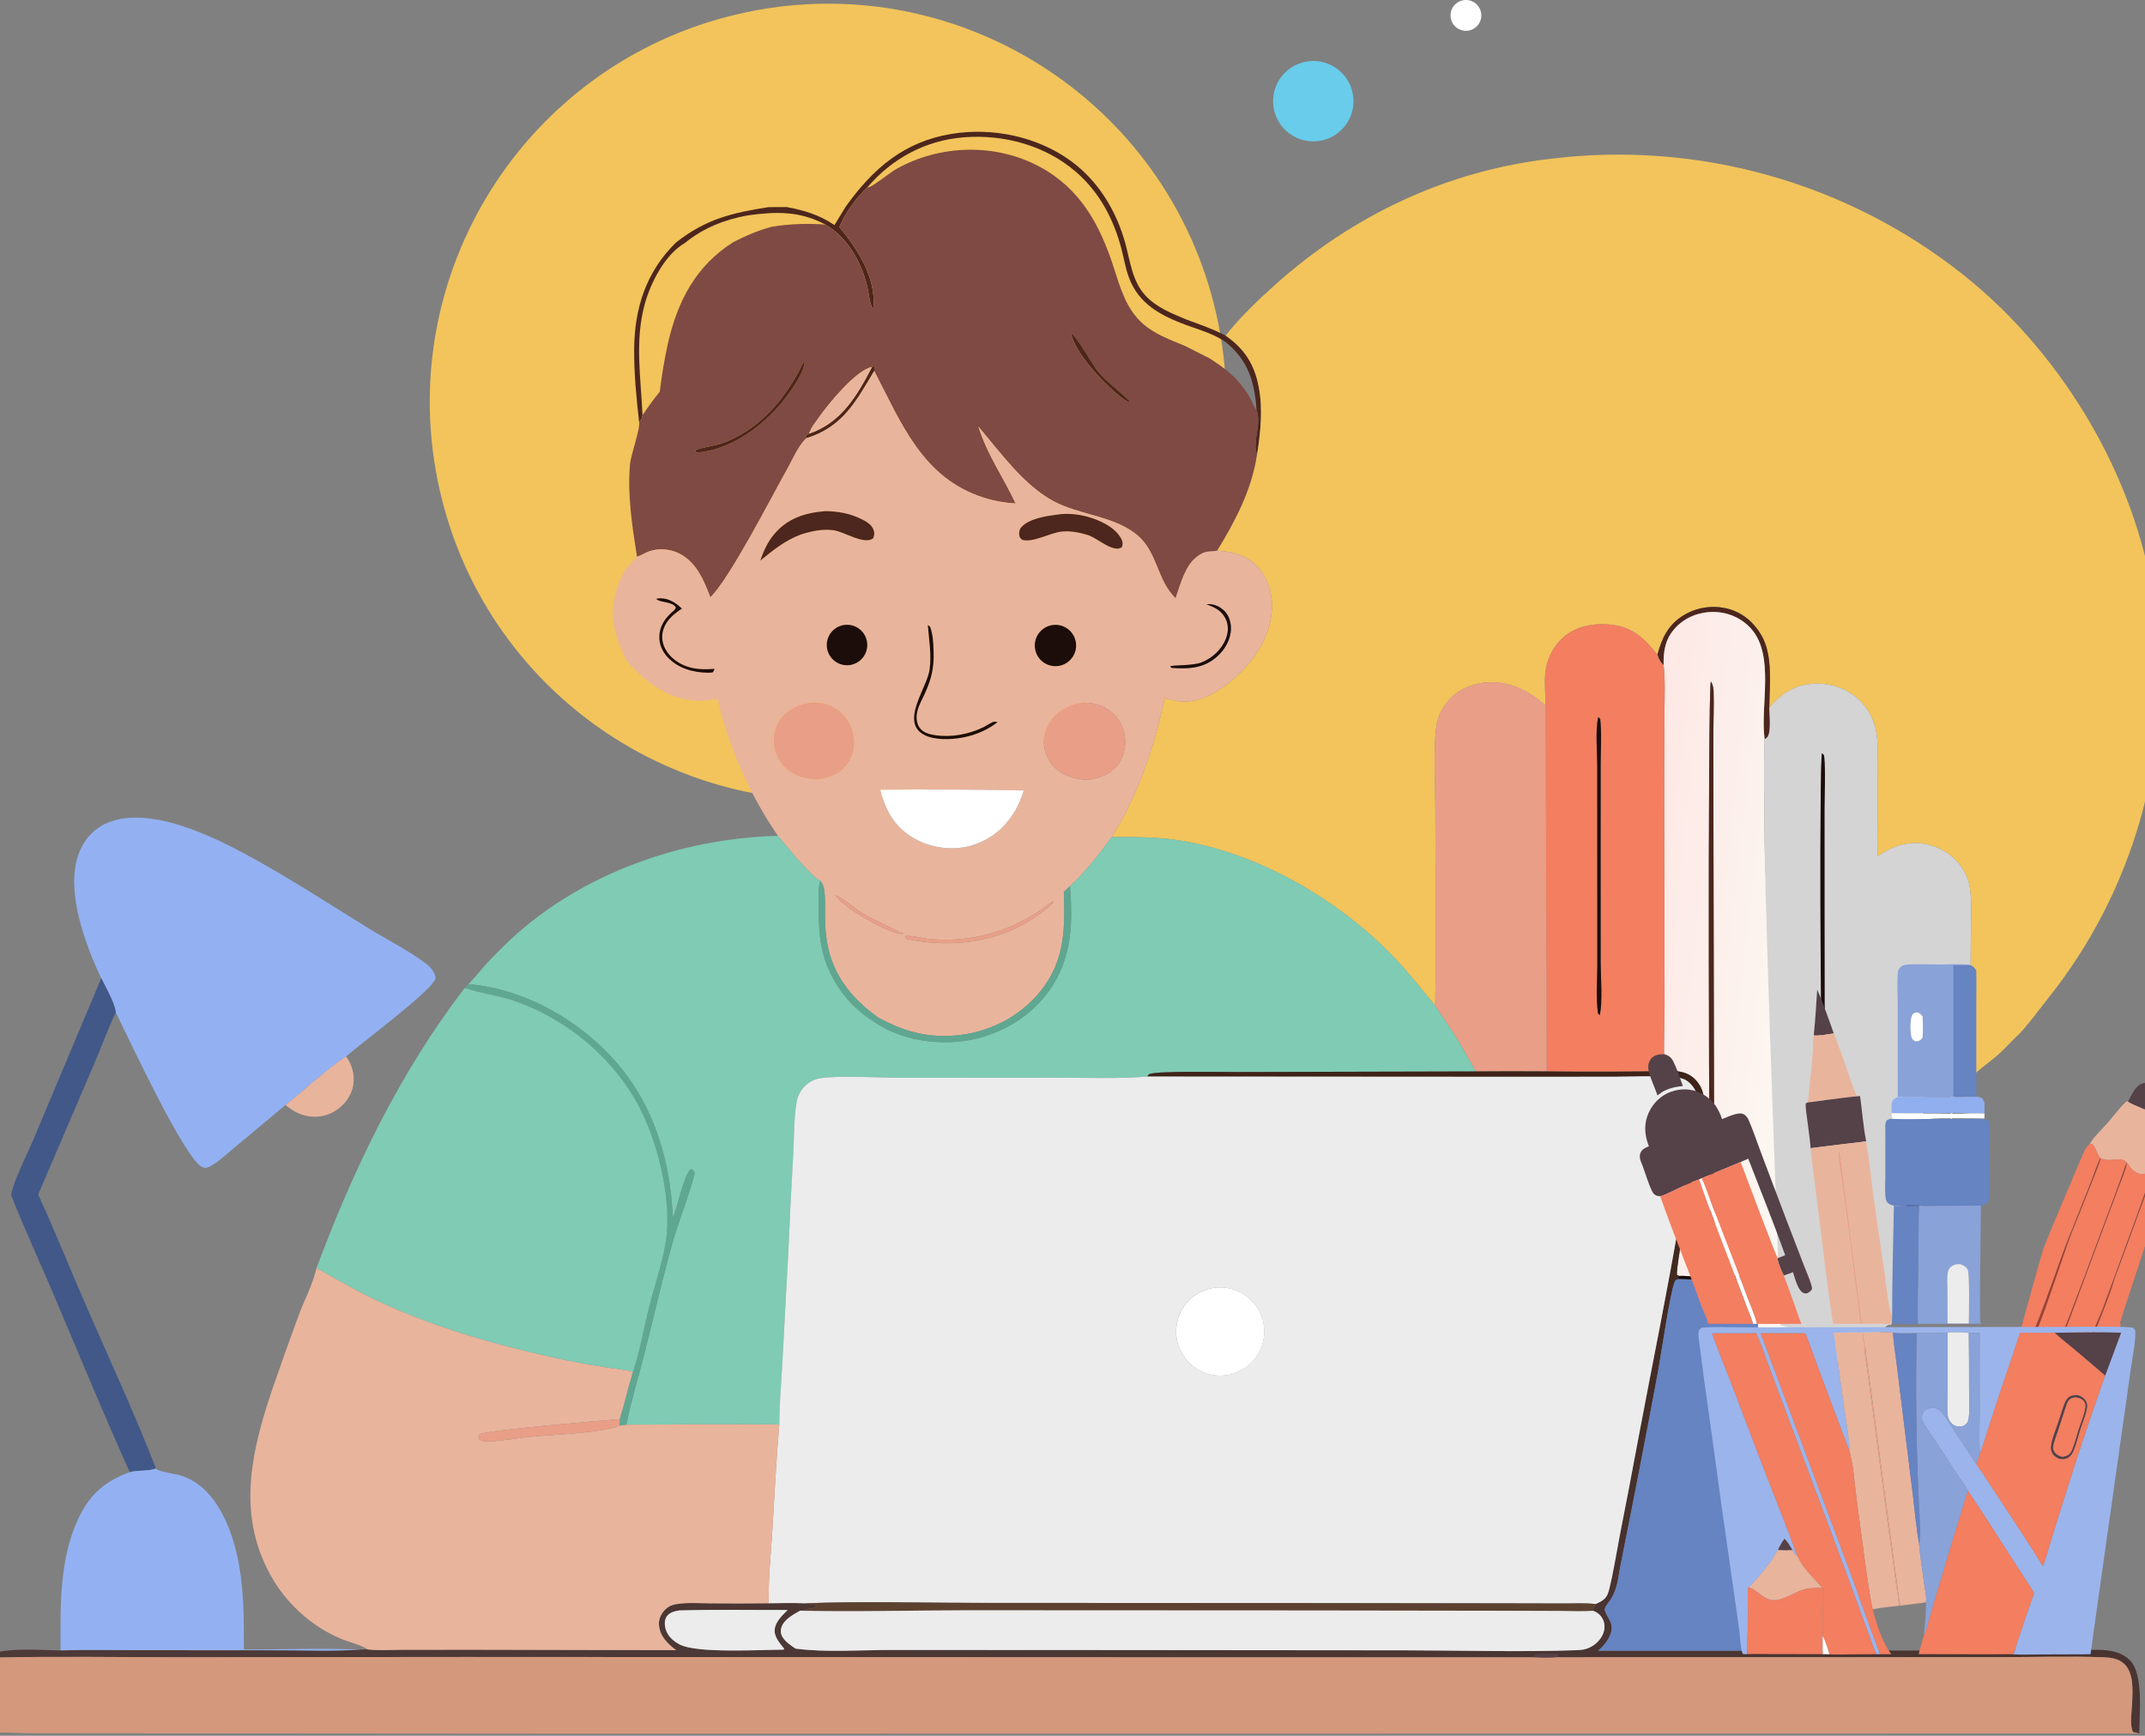 <svg width="330" height="267" viewBox="0 0 330 267" fill="none" xmlns="http://www.w3.org/2000/svg">
<rect x="0" y="0" width="330" height="267" fill="#808080" stroke="none"/>
<path d="M226.082 4.673C224.808 4.98 223.527 4.196 223.222 2.922C222.917 1.648 223.704 0.368 224.978 0.065C226.249 -0.238 227.526 0.547 227.83 1.818C228.135 3.089 227.352 4.366 226.082 4.673Z" fill="white"/>
<path d="M203.365 21.607C200.044 22.332 196.76 20.241 196.012 16.924C195.264 13.607 197.334 10.309 200.645 9.539C203.988 8.762 207.325 10.855 208.08 14.204C208.835 17.552 206.719 20.874 203.365 21.607Z" fill="#68CCEA"/>
<path d="M140.448 121.674C107.558 128.859 75.034 108.148 67.63 75.302C60.225 42.459 80.721 9.795 113.512 2.171C146.618 -5.525 179.66 15.207 187.136 48.365C194.609 81.523 173.658 114.424 140.448 121.674Z" fill="#F2C45B"/>
<path d="M133.44 28.82C131.649 30.534 130.08 32.623 129.138 34.929C131.881 38.229 134.76 42.65 134.379 47.178C134.37 47.295 134.356 47.412 134.344 47.528C133.761 46.781 133.684 45.212 133.471 44.277C132.592 40.423 130.472 36.572 126.992 34.544C123.007 32.428 119.427 32.532 115.057 33.127C111.432 33.788 108.236 35.056 105.348 37.388C102.284 39.163 100.071 43.542 99.177 46.835C97.643 52.483 98.594 58.143 98.85 63.865C98.732 64.429 98.731 64.498 98.32 64.893C97.907 61.195 97.532 57.403 97.564 53.679C97.62 47.37 99.419 41.783 103.988 37.313C108.625 33.678 112.533 32.77 118.215 31.863C119.153 31.86 120.092 31.866 121.03 31.85C123.73 32.355 126.09 33.06 128.38 34.623L130.13 31.759C134.331 25.904 139.084 21.796 146.388 20.596C152.673 19.563 159.584 20.991 164.759 24.765C168.978 27.842 171.773 32.471 173.136 37.473C173.88 40.209 174.196 43.241 176.186 45.424C177.908 47.312 180.387 48.265 182.691 49.219C184.686 49.938 186.667 50.634 188.549 51.623C191.451 53.624 193.002 56.068 193.656 59.54C194.307 62.996 193.928 66.517 193.386 69.959C192.615 67.923 194.147 65.148 193.307 63.082C193.296 62.618 193.254 62.164 193.2 61.703C192.746 57.825 191.543 54.979 188.438 52.524C186.661 51.346 184.563 50.733 182.569 50.026C178.64 48.563 175.193 46.815 173.663 42.641C173.148 41.235 172.902 39.692 172.52 38.243C171.315 33.686 169.165 29.603 165.579 26.478C160.879 22.381 154.46 20.635 148.3 21.119C142.396 21.584 137.265 24.348 133.44 28.82Z" fill="#4D261D"/>
<path d="M129.14 34.93C130.082 32.624 131.651 30.535 133.442 28.82C133.504 28.816 133.568 28.82 133.629 28.807C134.345 28.657 136.889 26.558 137.872 26.005C144.606 22.22 153.172 21.978 160.008 25.682C166.257 29.069 169.236 34.618 171.355 41.174C172.365 44.297 173.247 47.486 175.784 49.757C177.639 51.418 180.058 52.266 182.319 53.215C183.577 53.839 184.831 54.473 186.08 55.117C188.644 56.768 190.423 58.137 192.057 60.75C192.514 61.481 192.802 62.418 193.309 63.083C194.149 65.149 192.617 67.924 193.388 69.96C192.595 75.289 190.057 80.157 187.264 84.694C186.511 84.874 185.775 84.73 185.036 85.072C182.451 86.271 181.759 89.581 180.839 92.022C177.918 89.164 178.116 84.906 174.892 82.26C171.311 79.32 165.998 79.248 161.969 77.036C157.394 74.524 153.864 69.553 150.52 65.623C152.037 70.265 154.279 73.231 156.254 77.448C154.57 77.356 152.904 77.05 151.297 76.538C141.888 73.527 138.64 65.027 134.493 57.071C134.546 56.756 134.55 56.628 134.508 56.327L134.149 56.457C131.69 56.897 127.336 62.264 125.964 64.228C125.455 64.958 124.706 65.855 124.485 66.704L123.998 67.018C124.009 67.143 124.006 67.302 124.049 67.419C122.847 68.509 121.927 70.701 121.121 72.131C118.632 76.553 112.274 89.008 109.275 91.897C108.303 89.259 107.101 86.417 104.41 85.103C103.027 84.428 101.227 84.3 99.782 84.846C99.2 85.066 98.584 85.488 98.003 85.641C97.263 80.985 96.517 76.188 96.916 71.466C97.046 69.93 98.541 65.957 98.323 64.894C98.733 64.499 98.734 64.43 98.852 63.866C99.697 62.621 100.548 61.417 101.503 60.253C101.8 57.775 102.214 55.313 102.745 52.874C104.226 46.34 107.033 40.911 112.795 37.258C114.772 36.243 116.651 35.434 118.803 34.862C121.537 34.434 124.233 34.343 126.994 34.545C130.474 36.573 132.594 40.425 133.473 44.278C133.686 45.213 133.763 46.782 134.346 47.529C134.358 47.413 134.372 47.296 134.381 47.179C134.762 42.651 131.883 38.23 129.14 34.93ZM164.793 51.298C165.265 54.311 170.335 59.598 172.81 61.368C173.04 61.532 173.275 61.678 173.517 61.822L173.783 61.731C173.743 61.687 173.704 61.641 173.662 61.597C172.17 60.048 170.272 58.828 168.904 57.135C168.13 56.177 165.591 51.632 164.793 51.298ZM123.616 55.671C120.961 61.21 116.864 66.191 110.875 68.255C110.153 68.504 107.264 68.98 106.98 69.288L107.14 69.615C111.993 69.309 116.674 66.058 119.791 62.494C121.097 61.002 123.462 57.883 123.776 55.91L123.616 55.671Z" fill="#7F4A43"/>
<path d="M196.178 43.802C193.459 46.241 190.828 48.755 188.555 51.623C191.457 53.624 193.008 56.068 193.661 59.54C194.312 62.996 193.933 66.517 193.392 69.959C192.598 75.288 190.061 80.157 187.268 84.693C189.678 84.848 191.955 85.447 193.618 87.332C195.238 89.169 195.853 91.791 195.635 94.192C195.255 98.396 192.6 102.122 189.429 104.75C187.311 106.505 184.359 108.229 181.507 107.891C180.733 107.799 179.949 107.581 179.193 107.392C177.516 114.96 175.191 122.163 171.023 128.764L171.3 128.763C174.775 128.757 178.23 128.75 181.672 129.314C193.436 131.244 205.229 138.011 213.626 146.401C216.245 149.019 218.459 151.854 220.795 154.712C221.005 144.629 220.82 134.503 220.819 124.416C220.819 120.726 220.456 114.947 221.012 111.536C221.244 110.111 221.937 108.745 222.901 107.674C224.487 105.913 226.874 105.013 229.213 104.943C232.46 104.847 235.46 106.409 237.795 108.553C237.774 106.98 237.607 105.384 237.719 103.813C237.88 101.54 238.928 99.34 240.696 97.876C242.691 96.223 245.437 95.808 247.951 96.103C251.246 96.49 253.027 98.235 254.983 100.714C255.692 98.092 256.657 96.055 259.096 94.593C261.154 93.375 263.618 93.04 265.926 93.666C268.135 94.259 269.91 95.811 271.022 97.782C272.795 100.921 272.223 105.349 272.204 108.868C273.981 106.756 275.968 105.416 278.778 105.193C281.352 104.99 283.939 105.758 285.863 107.516C287.956 109.431 288.793 111.853 288.861 114.618C289.002 120.313 288.752 126.021 288.868 131.717C291.093 130.211 293.46 129.312 296.192 129.829C298.426 130.252 300.501 131.516 301.785 133.405C302.509 134.47 302.951 135.61 303.106 136.884C303.397 139.257 303.224 141.763 303.208 144.157L303.096 156.8C303.074 158.722 303.366 161.028 303.055 162.904C303.221 163.743 303.397 164.58 303.583 165.415C304.735 164.291 306.111 163.358 307.332 162.301C308.34 161.428 309.199 160.425 310.16 159.503C311.263 158.645 314.104 154.79 314.98 153.706C328.225 137.193 334.263 116.042 331.732 95.026C329.485 74.768 317.877 54.843 301.989 42.223C284.091 28.051 261.261 21.639 238.601 24.419C222.644 26.247 208.111 33.097 196.178 43.802Z" fill="#F2C45B"/>
<path d="M173.795 61.731L173.529 61.823C173.286 61.678 173.051 61.533 172.822 61.368C170.347 59.599 165.277 54.312 164.805 51.299C165.603 51.632 168.142 56.177 168.916 57.135C170.284 58.828 172.182 60.048 173.674 61.598C173.716 61.641 173.754 61.687 173.795 61.731Z" fill="#4D261D"/>
<path d="M107.144 69.616L106.984 69.288C107.268 68.98 110.156 68.505 110.879 68.256C116.868 66.192 120.965 61.211 123.62 55.672L123.78 55.91C123.466 57.883 121.1 61.003 119.795 62.495C116.678 66.058 111.997 69.309 107.144 69.616Z" fill="#4D261D"/>
<path d="M134.152 56.458L134.51 56.328C134.553 56.629 134.548 56.757 134.496 57.072C131.676 61.764 129.689 65.661 124.052 67.42C124.008 67.303 124.012 67.145 124 67.019L124.487 66.706C129.457 65.003 131.863 60.841 134.152 56.458Z" fill="#4D261D"/>
<path d="M124.492 66.703C124.713 65.853 125.462 64.956 125.972 64.227C127.344 62.262 131.698 56.895 134.157 56.455C131.868 60.838 129.463 64.999 124.492 66.703Z" fill="#E9B49C"/>
<path d="M124.053 67.42C129.691 65.661 131.677 61.764 134.497 57.072C138.644 65.029 141.892 73.528 151.301 76.539C152.908 77.051 154.574 77.357 156.258 77.45C154.283 73.232 152.041 70.266 150.524 65.624C153.868 69.555 157.398 74.526 161.973 77.037C166.002 79.249 171.315 79.322 174.896 82.261C178.12 84.908 177.922 89.166 180.843 92.023C181.763 89.582 182.455 86.272 185.04 85.073C185.779 84.731 186.515 84.875 187.268 84.695C189.678 84.851 191.956 85.449 193.619 87.335C195.239 89.172 195.853 91.793 195.636 94.194C195.256 98.398 192.601 102.124 189.43 104.752C187.312 106.507 184.359 108.231 181.508 107.893C180.733 107.801 179.95 107.583 179.193 107.394C177.517 114.962 175.192 122.165 171.024 128.766C169.032 131.498 167.078 134.017 164.595 136.333L163.665 137.18C163.905 143.445 163.749 148.577 159.237 153.432C155.769 157.163 150.87 159.206 145.807 159.355C141.891 159.47 138.577 158.398 135.161 156.557C123.188 148.151 128.573 138.121 126.214 135.494C124.793 134.878 120.845 129.945 119.687 128.575C115.3 122.183 112.148 115.026 110.396 107.474C109.302 107.71 108.124 107.868 107.005 107.789C102.588 107.477 99.129 104.803 96.353 101.564C95.298 99.394 94.594 97.407 94.266 95.014C94.251 92.302 94.836 90.093 96.12 87.712C96.734 87.008 97.363 86.318 98.007 85.642C98.588 85.49 99.204 85.067 99.786 84.847C101.231 84.302 103.031 84.429 104.414 85.104C107.105 86.418 108.307 89.26 109.279 91.898C112.278 89.01 118.636 76.555 121.126 72.132C121.931 70.702 122.851 68.51 124.053 67.42ZM126.922 78.633C123.841 78.887 121.141 79.734 119.081 82.206C118.084 83.403 117.472 84.772 116.971 86.232C118.903 84.665 120.794 83.121 123.155 82.241C124.786 81.718 126.477 81.337 128.2 81.559C129.917 81.78 132.815 83.827 134.3 82.846C134.522 82.406 134.573 82.08 134.427 81.605C134.13 80.641 133.159 80.147 132.306 79.745C130.654 78.967 128.74 78.621 126.922 78.633ZM162.748 79.146C161.043 79.372 158.282 79.743 157.103 81.128C156.815 81.467 156.739 81.942 156.81 82.365C156.865 82.693 157.001 82.775 157.208 83.015C158.733 83.588 161.62 81.937 163.324 81.773C164.782 81.632 166.086 81.913 167.465 82.335L167.697 82.432C168.917 82.949 170.896 84.657 172.198 84.361C172.368 84.322 172.468 84.24 172.604 84.148C172.768 83.656 172.737 83.333 172.492 82.867C171.53 81.043 169.059 79.954 167.141 79.444C165.773 79.08 164.152 78.942 162.748 79.146ZM100.933 92.132C100.999 92.174 101.064 92.218 101.131 92.259C101.935 92.75 103.495 92.564 103.99 93.451C103.809 93.841 103.68 93.921 103.362 94.201C102.265 95.163 101.506 96.341 101.436 97.834C101.379 99.063 101.883 100.2 102.71 101.091C104.286 102.788 106.607 103.452 108.86 103.484C109.15 103.489 109.398 103.477 109.682 103.421C109.803 103.224 109.867 103.105 109.93 102.878C107.707 103.094 105.532 102.889 103.717 101.438C102.76 100.673 102.021 99.575 101.897 98.336C101.779 97.159 102.252 96.046 103.021 95.172C103.569 94.55 104.234 94.078 104.918 93.619C103.979 92.734 102.895 92.017 101.553 92.032C101.337 92.035 101.14 92.075 100.933 92.132ZM185.619 92.942C186.907 93.442 187.945 93.891 188.58 95.219C189.04 96.179 188.978 97.279 188.6 98.255C187.951 99.931 186.48 101.266 184.822 101.911C183.508 102.423 180.357 102.301 180.064 102.494L180.204 102.733C182.808 102.913 185.116 102.853 187.203 101.03C188.421 99.967 189.334 98.406 189.374 96.762C189.4 95.757 189.084 94.673 188.348 93.959C187.648 93.279 186.746 92.884 185.771 92.931C185.72 92.934 185.67 92.938 185.619 92.942ZM162.115 96.123C160.969 96.216 159.963 96.92 159.483 97.965C159.002 99.01 159.124 100.232 159.8 101.162C160.475 102.093 161.601 102.586 162.743 102.452C164.465 102.25 165.709 100.705 165.538 98.979C165.366 97.253 163.844 95.982 162.115 96.123ZM129.165 96.321C127.601 96.938 126.808 98.682 127.372 100.265C127.935 101.848 129.653 102.699 131.253 102.189C132.337 101.843 133.147 100.934 133.365 99.817C133.583 98.7 133.175 97.553 132.3 96.825C131.425 96.097 130.223 95.904 129.165 96.321ZM142.744 96.132C142.919 98.43 143.329 100.647 143.024 102.96C142.666 105.667 138.928 110.379 141.559 112.625C142.923 113.79 145.462 113.799 147.177 113.595C149.432 113.325 151.676 112.494 153.473 111.088C153.307 111.063 153.141 110.995 152.974 111.013C152.597 111.052 151.684 111.682 151.298 111.867C148.993 112.971 146.373 113.463 143.833 113.084C142.954 112.953 142 112.688 141.462 111.92C140.947 111.183 140.936 110.158 141.154 109.318C141.362 108.514 141.788 107.734 142.142 106.987C143.262 104.627 143.73 102.791 143.632 100.156C143.586 98.9 143.541 97.609 143.1 96.42L142.744 96.132ZM124.991 108.036C123.042 108.315 121.257 108.968 120.064 110.634C119.138 111.927 118.842 113.547 119.165 115.095C119.486 116.606 120.392 117.928 121.686 118.772C122.915 119.58 124.32 119.861 125.768 119.919C127.559 119.641 129.098 119.17 130.257 117.663C131.179 116.455 131.577 114.927 131.359 113.423C131.139 111.79 130.258 110.213 128.929 109.229C127.761 108.364 126.428 108.045 124.991 108.036ZM166.64 108.036C164.625 108.394 162.844 109.119 161.634 110.868C160.739 112.138 160.409 113.721 160.722 115.243C161.054 116.82 162.076 118.159 163.457 118.971C164.685 119.694 165.966 119.87 167.353 119.985C169.279 119.646 170.93 119.141 172.111 117.446C173.034 116.121 173.31 114.42 172.983 112.85C172.651 111.223 171.646 109.812 170.216 108.967C169.078 108.295 167.927 108.125 166.64 108.036ZM135.458 121.503C136.185 124.57 137.575 127.094 140.348 128.793C142.924 130.37 146.237 130.89 149.166 130.143C151.066 129.642 152.805 128.659 154.213 127.289C155.865 125.546 156.811 123.899 157.512 121.603C150.18 121.446 142.79 121.389 135.458 121.503ZM128.503 137.694C129.737 139.595 136.071 143.218 138.353 143.62C138.573 143.659 138.8 143.654 139.023 143.656C136.971 142.618 134.806 141.689 132.813 140.547C131.478 139.781 129.834 138.198 128.503 137.694ZM161.971 138.619C156.399 143.041 149.712 145.194 142.592 144.399C141.965 144.329 139.698 143.759 139.249 144.028C139.397 144.386 139.288 144.267 139.509 144.437C146.029 145.842 153.027 145.073 158.721 141.442C159.915 140.677 161.036 139.803 162.071 138.833L161.971 138.619Z" fill="#E9B49C"/>
<path d="M116.969 86.229C117.47 84.769 118.082 83.399 119.079 82.203C121.139 79.73 123.839 78.883 126.92 78.629C128.738 78.617 130.652 78.964 132.304 79.742C133.157 80.143 134.128 80.638 134.425 81.602C134.571 82.076 134.52 82.403 134.297 82.842C132.813 83.823 129.914 81.776 128.198 81.555C126.475 81.333 124.784 81.715 123.153 82.238C120.791 83.118 118.901 84.661 116.969 86.229Z" fill="#4D261D"/>
<path d="M167.469 82.332C166.09 81.911 164.786 81.629 163.328 81.77C161.623 81.935 158.737 83.585 157.212 83.012C157.004 82.773 156.869 82.691 156.814 82.363C156.743 81.94 156.819 81.465 157.107 81.126C158.285 79.74 161.047 79.37 162.752 79.144C164.156 78.939 165.777 79.077 167.145 79.441C169.063 79.951 171.534 81.04 172.495 82.864C172.741 83.33 172.772 83.653 172.608 84.145C172.472 84.237 172.371 84.32 172.201 84.358C170.9 84.654 168.921 82.946 167.701 82.43L167.469 82.332Z" fill="#4D261D"/>
<path d="M109.927 102.876C109.864 103.103 109.799 103.221 109.678 103.418C109.394 103.474 109.147 103.486 108.856 103.482C106.604 103.449 104.282 102.786 102.706 101.088C101.88 100.197 101.375 99.06 101.433 97.832C101.503 96.338 102.262 95.16 103.358 94.198C103.677 93.919 103.806 93.838 103.987 93.449C103.492 92.561 101.931 92.748 101.128 92.257C101.061 92.216 100.996 92.171 100.93 92.129C101.137 92.072 101.334 92.032 101.55 92.029C102.892 92.014 103.975 92.731 104.914 93.616C104.231 94.075 103.565 94.548 103.018 95.17C102.249 96.043 101.776 97.157 101.894 98.333C102.018 99.573 102.757 100.671 103.713 101.435C105.528 102.886 107.704 103.091 109.927 102.876Z" fill="#1C0C0A"/>
<path d="M180.203 102.731L180.062 102.492C180.356 102.299 183.506 102.421 184.82 101.909C186.479 101.264 187.949 99.929 188.599 98.253C188.976 97.278 189.039 96.177 188.579 95.217C187.943 93.889 186.906 93.441 185.618 92.94C185.668 92.936 185.719 92.932 185.769 92.93C186.744 92.882 187.646 93.277 188.347 93.957C189.083 94.671 189.398 95.755 189.373 96.76C189.332 98.404 188.419 99.965 187.202 101.028C185.115 102.851 182.807 102.912 180.203 102.731Z" fill="#1C0C0A"/>
<path d="M254.984 100.716C255.693 98.094 256.658 96.057 259.097 94.595C261.156 93.377 263.619 93.042 265.927 93.668C268.137 94.261 269.911 95.813 271.024 97.784C272.796 100.923 272.224 105.351 272.206 108.87C272.212 109.873 272.555 112.81 271.831 113.474C271.743 113.554 271.585 113.646 271.48 113.711C270.765 108.557 273.1 100.83 269.376 96.684C267.913 95.056 265.844 94.17 263.664 94.133C261.508 94.096 259.346 94.914 257.843 96.478C256.213 98.176 255.891 100.053 255.94 102.304C255.396 101.811 255.229 101.401 254.984 100.716Z" fill="#4D261D"/>
<path d="M255.942 102.301C255.892 100.05 256.215 98.173 257.844 96.476C259.347 94.911 261.509 94.093 263.666 94.13C265.846 94.168 267.915 95.054 269.378 96.682C273.102 100.827 270.767 108.555 271.482 113.708C271.318 118.737 271.472 123.807 271.475 128.84C271.58 142.548 274.058 155.719 273.948 169.428C276.715 169.437 277.254 169.551 279.971 169.838C278.103 170.456 276.104 170.682 274.194 171.161C277.127 182.155 279.653 193.313 282.226 204.399C278.391 204.195 274.301 204.017 270.474 204.405C270.477 201.809 270.35 199.121 270.631 196.541C269.863 195.943 264.937 196.267 263.738 196.305C264.132 194.08 263.823 191.45 263.803 189.175L263.712 175.051L263.61 127.84L263.598 112.871C263.598 110.703 263.711 108.504 263.632 106.34C263.613 105.813 263.498 105.258 263.211 104.813C262.708 105.964 262.858 188.144 263.258 195.354C263.219 195.6 263.26 195.942 263.026 196.075C261.976 196.675 259.587 196.183 258.343 196.265L258.013 196.117C257.638 195.24 261.767 174.15 262.104 171.176C262.308 169.385 262.248 167.712 261.012 166.266C260.101 165.201 258.934 164.826 257.578 164.731L256.449 164.575C256.348 164.47 256.197 164.397 256.147 164.26C255.864 163.501 256.092 156.33 256.09 154.98L256.038 119.917L256.078 109.257C256.088 106.964 256.2 104.582 255.942 102.301Z" fill="url(#paint0_linear_3001_64)"/>
<path d="M162.746 102.451C161.604 102.585 160.479 102.092 159.803 101.162C159.127 100.231 159.006 99.009 159.486 97.964C159.966 96.919 160.973 96.215 162.119 96.122C163.847 95.982 165.37 97.252 165.541 98.978C165.712 100.704 164.469 102.249 162.746 102.451Z" fill="#1C0C0A"/>
<path d="M237.794 108.555C237.773 106.982 237.606 105.386 237.718 103.815C237.88 101.542 238.927 99.342 240.695 97.878C242.69 96.225 245.436 95.81 247.95 96.105C251.246 96.492 253.026 98.237 254.982 100.716C255.227 101.401 255.393 101.811 255.938 102.304C256.196 104.584 256.084 106.966 256.074 109.259L256.034 119.919L256.086 154.982C256.088 156.332 255.86 163.503 256.143 164.263C256.193 164.399 256.344 164.473 256.445 164.577L257.574 164.734C251.034 164.86 244.492 164.884 237.952 164.806L237.794 108.555ZM245.862 110.308C245.411 112.588 245.719 115.4 245.72 117.75L245.725 133.547L245.732 148.424C245.731 150.83 245.505 153.495 245.833 155.874L246.097 156.173C246.591 154.153 246.253 150.332 246.252 148.117L246.244 130.037L246.254 117.479C246.256 115.224 246.425 112.82 246.178 110.585L245.862 110.308Z" fill="#F37E60"/>
<path d="M131.258 102.184C129.657 102.694 127.94 101.843 127.377 100.26C126.813 98.677 127.606 96.933 129.169 96.317C130.228 95.9 131.43 96.092 132.305 96.82C133.179 97.548 133.588 98.695 133.37 99.812C133.152 100.929 132.342 101.838 131.258 102.184Z" fill="#1C0C0A"/>
<path d="M153.471 111.087C151.674 112.493 149.431 113.324 147.175 113.594C145.461 113.798 142.922 113.789 141.557 112.624C138.926 110.378 142.664 105.666 143.022 102.959C143.328 100.646 142.917 98.429 142.742 96.131L143.098 96.419C143.539 97.608 143.584 98.899 143.63 100.155C143.728 102.79 143.26 104.625 142.141 106.985C141.786 107.733 141.36 108.513 141.152 109.316C140.935 110.157 140.945 111.182 141.46 111.918C141.998 112.687 142.952 112.951 143.831 113.083C146.371 113.462 148.992 112.969 151.297 111.866C151.683 111.681 152.595 111.051 152.972 111.012C153.139 110.994 153.305 111.062 153.471 111.087Z" fill="#1C0C0A"/>
<path d="M220.796 154.715C221.005 144.631 220.821 134.506 220.82 124.418C220.82 120.728 220.456 114.949 221.013 111.538C221.245 110.113 221.938 108.747 222.902 107.676C224.488 105.916 226.874 105.015 229.214 104.946C232.461 104.849 235.461 106.411 237.796 108.555L237.954 164.807C234.322 164.78 230.691 164.781 227.059 164.81C226.089 163.225 225.246 161.559 224.273 159.972C223.176 158.182 221.931 156.481 220.796 154.715Z" fill="#E99E87"/>
<path d="M263.257 195.354C262.857 188.144 262.707 105.964 263.209 104.812C263.497 105.258 263.612 105.813 263.631 106.339C263.709 108.504 263.597 110.703 263.597 112.871L263.608 127.84L263.711 175.051L263.802 189.175C263.822 191.45 264.131 194.08 263.737 196.304C263.402 195.999 263.391 195.773 263.257 195.354Z" fill="#4D261D"/>
<path d="M272.199 108.869C273.976 106.756 275.963 105.416 278.773 105.194C281.347 104.991 283.934 105.759 285.857 107.517C287.951 109.431 288.788 111.854 288.856 114.619C288.997 120.313 288.746 126.022 288.863 131.717C291.087 130.212 293.455 129.312 296.187 129.83C298.421 130.253 300.496 131.516 301.78 133.406C302.504 134.47 302.946 135.611 303.101 136.884C303.392 139.257 303.219 141.763 303.203 144.157L303.091 156.8C303.069 158.723 303.361 161.028 303.05 162.905C301.643 160.456 300.109 173.41 300.109 173.41V152.353L296.833 150.263C296.833 150.263 297.138 152.522 295.229 153.679C294.314 154.234 294.363 157.66 294.363 157.66L296.187 169.967L294.363 176.871C294.363 176.871 291.344 203.036 290.902 203.871C290.335 202.893 286.295 208.8 285.537 208.025C280.022 212.172 280.71 206.121 280.71 206.121C279.558 206.624 276.71 204.39 276.71 204.39L273.94 203.871C273.94 203.871 271.572 142.55 271.467 128.841C271.463 123.808 271.31 118.738 271.474 113.709C271.578 113.645 271.736 113.552 271.824 113.472C272.549 112.808 272.206 109.872 272.199 108.869ZM280.299 115.85C279.905 117.877 280.069 160.387 280.334 161.338L280.579 161.562C280.947 159.296 280.71 156.637 280.71 154.332L280.693 139.827L280.689 124.561C280.694 121.824 280.889 118.927 280.633 116.21C280.529 116.091 280.426 115.944 280.299 115.85Z" fill="#D4D4D4"/>
<path d="M125.768 119.919C124.32 119.861 122.915 119.579 121.686 118.771C120.392 117.927 119.486 116.605 119.166 115.094C118.842 113.546 119.138 111.926 120.064 110.634C121.258 108.968 123.043 108.315 124.991 108.035C126.428 108.045 127.761 108.363 128.929 109.228C130.258 110.212 131.14 111.789 131.36 113.422C131.577 114.926 131.179 116.455 130.257 117.662C129.098 119.169 127.559 119.64 125.768 119.919Z" fill="#E99E87"/>
<path d="M167.356 119.984C165.968 119.87 164.688 119.693 163.46 118.971C162.079 118.158 161.057 116.819 160.725 115.243C160.412 113.721 160.742 112.137 161.637 110.867C162.847 109.118 164.627 108.394 166.643 108.035C167.929 108.124 169.081 108.295 170.218 108.967C171.648 109.812 172.654 111.223 172.986 112.85C173.313 114.42 173.037 116.121 172.114 117.445C170.933 119.14 169.281 119.646 167.356 119.984Z" fill="#E99E87"/>
<path d="M246.105 156.172L245.842 155.873C245.514 153.494 245.74 150.829 245.741 148.423L245.734 133.546L245.729 117.749C245.727 115.399 245.419 112.587 245.871 110.307L246.187 110.584C246.434 112.818 246.265 115.223 246.263 117.478L246.253 130.036L246.261 148.116C246.262 150.331 246.6 154.152 246.105 156.172Z" fill="#1C0C0A"/>
<path d="M280.577 161.56L280.332 161.335C280.067 160.385 279.904 117.875 280.298 115.848C280.424 115.942 280.528 116.089 280.631 116.208C280.887 118.925 280.692 121.822 280.688 124.559L280.691 139.825L280.708 154.33C280.708 156.635 280.945 159.294 280.577 161.56Z" fill="#1C0C0A"/>
<path d="M154.208 127.285C152.8 128.655 151.061 129.638 149.161 130.139C146.232 130.886 142.919 130.366 140.343 128.789C137.57 127.09 136.18 124.567 135.453 121.499C142.785 121.385 150.175 121.443 157.507 121.599C156.806 123.895 155.859 125.542 154.208 127.285Z" fill="white"/>
<path d="M15.571 150.464C13.136 145.38 10.126 137.223 12 131.622C12.713 129.49 14.12 127.719 16.163 126.735C20.173 124.803 25.581 126.117 29.529 127.575C32.431 128.647 35.206 130.007 37.926 131.476C44.406 134.975 50.674 139.079 56.948 142.946C59.702 144.643 63.194 146.38 65.689 148.352C66.2 148.756 66.631 149.257 66.881 149.865C66.983 150.111 66.99 150.343 66.989 150.605C65.891 152.841 55.834 160.243 53.24 162.504C49.958 164.66 47.028 167.571 43.909 169.983L36.119 176.482C34.948 177.451 33.698 178.669 32.359 179.396C31.932 179.628 31.658 179.715 31.183 179.553C28.564 178.658 19.572 159.28 17.819 155.728C17.561 154.065 16.306 152.004 15.571 150.464Z" fill="#93B1F2"/>
<path d="M78.692 144.385C89.649 134.293 104.916 128.937 119.688 128.572C120.846 129.943 124.795 134.875 126.215 135.491C125.834 136.55 125.952 137.874 125.946 138.989C125.925 142.741 126.063 146.118 127.691 149.569C129.108 152.574 131.448 155.287 134.281 157.038C138.048 159.684 142.711 160.603 147.248 160.24C152.295 159.837 157.314 157.372 160.568 153.472C164.794 148.407 165.144 142.646 164.596 136.331C167.08 134.014 169.033 131.495 171.025 128.763C174.593 128.757 178.141 128.734 181.674 129.314C193.437 131.243 205.231 138.01 213.627 146.401C216.247 149.019 218.461 151.853 220.797 154.712C221.932 156.478 223.177 158.18 224.274 159.969C225.247 161.556 226.09 163.223 227.06 164.808L190.415 164.9C187.933 164.911 178.406 164.702 176.88 165.2C176.751 165.242 176.67 165.373 176.565 165.46L176.53 165.599C171.823 165.977 166.978 165.766 162.257 165.769L138.484 165.787C135.061 165.785 129.461 165.4 126.243 165.846C125.25 165.983 124.311 166.533 123.64 167.273C123.092 167.877 122.715 168.678 122.574 169.478C122.119 172.061 122.18 174.926 122.044 177.549C121.749 182.664 121.492 187.781 121.273 192.9L120.351 209.984C120.184 213.01 119.908 216.081 119.902 219.11C112.055 219.069 104.208 219.084 96.361 219.154C97.082 215.481 98.219 211.878 99.134 208.247C100.605 202.407 101.95 196.522 103.581 190.723C104.071 188.979 106.882 181.283 106.856 180.359C106.649 180.001 106.666 179.978 106.279 179.845C105.245 180.676 104.268 185.482 103.627 187.033L103.519 187.291C103.116 178.728 100.773 170.512 95.177 163.839C89.536 157.112 80.882 152.135 72.062 151.38C72.967 150.504 73.763 149.441 74.611 148.503C75.911 147.065 77.288 145.72 78.692 144.385Z" fill="#7FCBB4"/>
<path d="M134.285 157.037C131.452 155.286 129.112 152.573 127.695 149.569C126.067 146.117 125.929 142.74 125.95 138.988C125.956 137.873 125.838 136.549 126.219 135.49C128.578 138.117 123.193 148.147 135.166 156.554L134.445 156.586C134.243 156.898 134.275 156.742 134.285 157.037Z" fill="#5FA791"/>
<path d="M163.667 137.177L164.597 136.33C165.145 142.646 164.795 148.407 160.568 153.471C157.314 157.371 152.295 159.837 147.248 160.24C142.712 160.602 138.049 159.684 134.281 157.038C134.271 156.743 134.24 156.899 134.442 156.587L135.163 156.554C138.579 158.395 141.893 159.467 145.809 159.352C150.872 159.202 155.771 157.16 159.239 153.429C163.751 148.574 163.907 143.442 163.667 137.177Z" fill="#5FA791"/>
<path d="M139.02 143.654C138.797 143.652 138.57 143.657 138.35 143.618C136.068 143.216 129.734 139.593 128.5 137.691C129.831 138.196 131.475 139.779 132.81 140.545C134.803 141.687 136.968 142.615 139.02 143.654Z" fill="#E99E87"/>
<path d="M139.51 144.435C139.289 144.265 139.398 144.384 139.25 144.026C139.699 143.757 141.965 144.327 142.592 144.397C149.713 145.192 156.4 143.039 161.972 138.617L162.071 138.83C161.037 139.801 159.916 140.675 158.722 141.44C153.028 145.07 146.03 145.84 139.51 144.435Z" fill="#E99F88"/>
<path d="M15.579 150.463C16.314 152.003 17.569 154.064 17.826 155.727C16.623 158.185 15.695 160.834 14.608 163.353L5.874 183.75C8.562 189.587 10.934 195.578 13.512 201.465C17.055 209.555 20.801 217.652 23.994 225.881C22.761 226.343 21.272 226.108 19.961 226.443C15.935 217.516 12.19 208.421 8.369 199.403C6.169 194.211 3.778 189.08 1.711 183.834C2.134 181.451 4.103 177.771 5.081 175.416L15.579 150.463Z" fill="#415888"/>
<path d="M71.5 151.976L72.067 151.381C80.886 152.136 89.54 157.113 95.181 163.84C100.777 170.513 103.121 178.729 103.523 187.292L103.632 187.034C104.273 185.483 105.249 180.677 106.284 179.846C106.67 179.979 106.653 180.002 106.86 180.36C106.887 181.284 104.076 188.98 103.585 190.724C101.954 196.523 100.61 202.408 99.138 208.248C98.224 211.879 97.087 215.482 96.365 219.155L95.293 219.302L95.336 218.294C96.085 215.89 96.63 213.419 97.38 211.009C97.385 210.995 97.392 210.981 97.397 210.966C98.483 207.702 99.054 204.228 99.902 200.892C100.722 197.665 101.881 194.388 102.41 191.106C103.409 184.91 101.353 176.267 98.561 170.71C94.651 162.927 87.278 156.76 79.071 153.942C76.631 153.105 74.056 152.841 71.646 152.027C71.597 152.011 71.549 151.994 71.5 151.976Z" fill="#5FA791"/>
<path d="M48.688 195.064C54.35 179.876 61.572 164.848 71.498 151.975C71.547 151.992 71.595 152.01 71.644 152.026C74.054 152.839 76.629 153.103 79.069 153.941C87.276 156.758 94.649 162.925 98.559 170.708C101.351 176.265 103.407 184.908 102.408 191.105C101.879 194.386 100.72 197.664 99.9 200.89C99.052 204.226 98.481 207.701 97.395 210.965C97.39 210.979 97.383 210.993 97.377 211.007C95.997 210.639 94.456 210.532 93.039 210.308C90.481 209.903 87.936 209.428 85.404 208.884C76.006 206.807 66.534 204.108 57.813 199.975C54.688 198.495 51.712 196.735 48.688 195.064Z" fill="#7FCBB4"/>
<path d="M43.914 169.979C47.033 167.567 49.963 164.656 53.245 162.5C54.159 163.748 54.616 165.386 54.35 166.926C54.072 168.539 53.019 169.949 51.655 170.825C50.257 171.739 48.538 172.018 46.923 171.594C45.751 171.297 44.842 170.729 43.914 169.979Z" fill="#E9B49C"/>
<path d="M176.53 165.601L176.565 165.461C176.67 165.374 176.751 165.244 176.881 165.201C178.406 164.703 187.933 164.912 190.415 164.901L227.06 164.809C230.692 164.78 234.323 164.778 237.955 164.805C244.495 164.883 251.037 164.858 257.577 164.732C258.933 164.828 260.1 165.202 261.011 166.267C262.247 167.713 262.307 169.387 262.103 171.178C261.766 174.152 257.637 195.241 258.012 196.118L258.342 196.266L258.139 196.58L258.211 196.761C257.891 196.879 257.806 196.824 257.657 197.152C256.972 198.655 255.52 208.601 255.06 211.11C253.21 221 251.296 230.878 249.318 240.742C248.914 242.801 248.853 244.576 247.597 246.318C247.345 246.666 246.753 247.308 246.913 247.766C247.374 249.088 248.325 249.67 247.807 251.259C247.466 252.307 246.689 253.213 245.862 253.918L275.049 253.908L304.267 253.875C308.471 253.877 313.407 253.544 313.407 253.544H314.792H316.003H317.561C317.561 253.544 319.119 253.786 319.638 253.857C322.353 253.826 325.534 253.316 327.656 255.363C329.808 257.439 329.129 263.716 329.118 266.65C328.793 266.589 328.473 266.508 328.152 266.431C327.589 265.442 327.987 262.916 328.029 261.762C328.097 259.921 328.258 257.407 326.85 255.995C325.952 255.095 324.678 254.961 323.472 254.92C318.245 254.746 312.96 254.905 307.729 254.909L277.375 254.921L183.949 254.929L71.271 254.879L27.687 254.921C18.319 254.921 8.925 254.771 -0.44 254.963C-0.799 255.172 -1.177 255.382 -1.486 255.661C-3.826 257.772 -2.629 263.536 -2.872 266.52L-2.889 266.715L-3.73 266.479C-3.889 266.045 -3.887 265.647 -3.901 265.191C-3.991 262.281 -4.446 257.19 -2.225 254.987C-0.423 253.2 6.712 253.885 9.313 253.869C13.234 253.733 17.191 253.835 21.116 253.836L43.065 253.85C47.151 253.851 51.306 254.007 55.379 253.756L56.553 253.714C58.264 253.912 60.145 253.779 61.874 253.777L72.184 253.764L104.016 253.834C103.788 253.661 103.562 253.49 103.347 253.301C102.307 252.388 101.433 251.316 101.372 249.878C101.334 248.98 101.73 248.181 102.366 247.561C102.804 247.133 103.295 246.89 103.896 246.777C105.617 246.454 107.556 246.622 109.307 246.629C112.294 246.656 115.281 246.653 118.268 246.619C120.127 246.608 122.003 246.544 123.86 246.625C124.253 246.701 124.627 246.762 125.025 246.802C125.34 246.834 125.448 246.89 125.694 247.075C125.044 247.512 123.872 247.491 123.086 247.767C122.07 248.327 120.621 249.119 120.232 250.286C120.052 250.828 120.095 251.325 120.388 251.811C120.854 252.585 121.655 253.09 122.383 253.593C127.039 254.216 132.448 253.797 137.189 253.801L166.312 253.813L216.186 253.857C224.951 253.87 233.951 254.145 242.691 253.831C243.652 253.796 244.436 253.601 245.226 253.03C246.003 252.469 246.65 251.642 246.809 250.677C246.928 249.958 246.778 249.271 246.346 248.681C246.022 248.239 245.598 247.955 245.082 247.772C245.151 247.389 245.296 247.093 245.459 246.743C245.959 246.526 246.457 246.317 246.852 245.93C247.314 245.475 247.457 244.942 247.607 244.331C248.249 241.726 248.658 239.015 249.167 236.38C250.19 231.17 251.186 225.956 252.157 220.737C254.223 209.761 256.484 198.831 258.352 187.818L260.114 177.469C260.528 175.177 261.204 172.689 261.246 170.363C261.273 168.88 261.122 167.736 260.023 166.658C259.268 165.918 258.593 165.799 257.574 165.707C254.538 165.433 251.331 165.626 248.278 165.629L231.162 165.636L176.53 165.601ZM104.494 247.726C103.793 247.846 103.054 248.002 102.595 248.607C102.188 249.146 102.231 249.987 102.412 250.605C102.744 251.74 103.661 252.52 104.697 253.018C107.424 254.329 116.941 253.77 120.53 253.756L120.643 253.615C119.936 252.703 119.001 251.733 119.203 250.494C119.388 249.36 120.396 248.434 121.173 247.656C115.622 247.671 110.041 247.56 104.494 247.726Z" fill="url(#paint1_linear_3001_64)"/>
<path d="M119.895 219.11C119.9 216.08 120.177 213.009 120.344 209.984L121.266 192.899C121.485 187.78 121.742 182.663 122.037 177.548C122.173 174.926 122.112 172.06 122.567 169.478C122.708 168.677 123.085 167.876 123.633 167.273C124.304 166.532 125.243 165.983 126.236 165.846C129.454 165.4 135.054 165.785 138.477 165.787L162.25 165.769C166.971 165.765 171.816 165.977 176.523 165.599L231.155 165.634L248.271 165.627C251.324 165.625 254.53 165.431 257.566 165.705C258.586 165.797 259.26 165.917 260.015 166.657C261.115 167.735 261.266 168.878 261.239 170.361C261.197 172.688 260.52 175.176 260.107 177.467L258.345 187.816C256.476 198.83 254.215 209.76 252.149 220.735C251.179 225.955 250.182 231.169 249.16 236.378C248.651 239.014 248.241 241.725 247.6 244.329C247.449 244.94 247.307 245.474 246.844 245.928C246.449 246.316 245.952 246.524 245.452 246.741C243.93 246.551 242.271 246.655 240.734 246.65L232.059 246.629L203.03 246.59L150.801 246.562C141.848 246.564 132.796 246.282 123.852 246.624C121.995 246.542 120.12 246.606 118.261 246.618C118.178 242.883 118.597 238.999 118.827 235.27C119.161 229.888 119.412 224.481 119.895 219.11ZM186.934 198.087C184.506 198.369 182.418 199.936 181.469 202.189C180.52 204.442 180.858 207.032 182.353 208.966C183.848 210.9 186.269 211.88 188.688 211.529C192.357 210.998 194.918 207.618 194.438 203.943C193.959 200.268 190.616 197.659 186.934 198.087Z" fill="#ECECEC"/>
<path d="M56.553 253.715C55.479 252.994 53.771 252.616 52.54 252.113C48.309 250.383 44.509 247.073 42.135 243.173C36.259 233.517 38.555 223.494 41.967 213.487C43.252 209.771 44.572 206.067 45.927 202.376C46.802 200.03 48.061 197.686 48.644 195.253C48.659 195.191 48.672 195.128 48.686 195.066C51.711 196.737 54.686 198.497 57.811 199.978C66.532 204.11 76.004 206.81 85.402 208.887C87.934 209.431 90.48 209.906 93.037 210.31C94.454 210.535 95.995 210.641 97.376 211.01C96.626 213.42 96.081 215.891 95.332 218.295C93.121 218.478 75.067 219.97 73.876 220.588C73.761 220.648 73.703 220.781 73.616 220.877C73.65 221.132 73.599 221.268 73.823 221.438C74.22 221.738 74.708 221.746 75.188 221.732C77.242 221.671 79.344 221.23 81.398 221.031C85.505 220.632 90.173 220.565 94.15 219.674C94.548 219.585 94.923 219.489 95.289 219.303L96.362 219.156C104.208 219.086 112.055 219.071 119.902 219.112C119.42 224.483 119.169 229.89 118.835 235.272C118.604 239.002 118.185 242.885 118.268 246.62C115.281 246.654 112.294 246.657 109.307 246.63C107.557 246.623 105.617 246.454 103.896 246.778C103.296 246.891 102.804 247.134 102.366 247.561C101.73 248.182 101.334 248.981 101.372 249.879C101.434 251.316 102.307 252.389 103.347 253.302C103.563 253.491 103.788 253.662 104.017 253.835L72.185 253.765L61.874 253.778C60.145 253.78 58.264 253.913 56.553 253.715Z" fill="#E9B49C"/>
<path d="M263.258 195.355C263.392 195.774 263.404 196 263.739 196.306C264.937 196.268 269.863 195.944 270.632 196.542C269.51 197.174 260.097 196.778 258.212 196.76L258.141 196.58L258.343 196.266C259.587 196.185 261.976 196.676 263.026 196.076C263.26 195.943 263.219 195.601 263.258 195.355Z" fill="#1C0C0A"/>
<path d="M258.208 196.761C260.093 196.779 269.505 197.174 270.627 196.543C270.346 199.122 270.473 201.811 270.47 204.406C269.034 205.571 268.077 206.849 267.922 208.752C267.818 210.032 268.149 211.528 269.003 212.518C269.133 212.668 269.272 212.809 269.413 212.948C270.159 220.462 271.312 227.986 272.371 235.461C273.242 241.602 273.999 247.796 275.046 253.908L245.859 253.918C246.686 253.213 247.463 252.307 247.804 251.259C248.322 249.671 247.371 249.088 246.91 247.766C246.75 247.308 247.342 246.667 247.594 246.318C248.85 244.577 248.911 242.802 249.315 240.743C251.293 230.878 253.207 221 255.057 211.111C255.517 208.602 256.969 198.656 257.654 197.152C257.803 196.824 257.888 196.879 258.208 196.761Z" fill="#6683C2"/>
<path d="M188.696 211.529C186.277 211.88 183.856 210.9 182.361 208.966C180.866 207.032 180.528 204.443 181.477 202.189C182.426 199.936 184.514 198.369 186.942 198.087C190.624 197.659 193.967 200.268 194.446 203.943C194.925 207.618 192.364 210.998 188.696 211.529Z" fill="white"/>
<path d="M95.29 219.299C94.924 219.485 94.55 219.581 94.151 219.67C90.174 220.561 85.506 220.628 81.399 221.027C79.346 221.226 77.243 221.667 75.189 221.728C74.71 221.742 74.221 221.735 73.824 221.434C73.6 221.264 73.651 221.128 73.617 220.873C73.704 220.777 73.762 220.644 73.877 220.584C75.068 219.966 93.122 218.474 95.334 218.291L95.29 219.299Z" fill="#E99E87"/>
<path d="M23.994 225.881C24.027 225.919 24.056 225.963 24.095 225.996C24.566 226.39 27.105 226.731 27.894 226.989C33.356 228.772 35.783 235.397 36.73 240.486C37.548 244.892 37.517 249.287 37.524 253.744C43.448 253.73 49.467 253.49 55.381 253.755C51.307 254.006 47.152 253.851 43.066 253.85L21.117 253.835C17.193 253.834 13.235 253.732 9.315 253.868C9.294 247.144 9.103 239.981 11.984 233.737C13.739 229.937 16.049 227.887 19.961 226.442C21.272 226.108 22.761 226.343 23.994 225.881Z" fill="#93B1F2"/>
<path d="M123.86 246.624C132.804 246.283 141.856 246.564 150.809 246.563L203.038 246.59L232.067 246.63L240.742 246.651C242.279 246.656 243.938 246.552 245.46 246.742C245.297 247.092 245.151 247.388 245.083 247.771C243.455 247.917 241.736 247.808 240.098 247.802L230.604 247.77L201.265 247.727L148.64 247.702C140.136 247.707 131.584 247.964 123.086 247.765C123.873 247.49 125.044 247.511 125.695 247.074C125.448 246.889 125.341 246.833 125.026 246.801C124.627 246.761 124.254 246.7 123.86 246.624Z" fill="#5D4130"/>
<path d="M120.532 253.756C116.943 253.77 107.426 254.329 104.698 253.018C103.663 252.52 102.746 251.74 102.413 250.605C102.232 249.986 102.189 249.146 102.597 248.607C103.055 248.002 103.795 247.846 104.496 247.725C110.043 247.559 115.624 247.67 121.175 247.656C120.398 248.434 119.39 249.36 119.205 250.494C119.003 251.732 119.937 252.703 120.644 253.615L120.532 253.756Z" fill="#ECECEC"/>
<path d="M245.083 247.77C245.598 247.953 246.022 248.237 246.346 248.679C246.778 249.269 246.928 249.956 246.809 250.675C246.65 251.64 246.003 252.467 245.227 253.028C244.437 253.599 243.653 253.794 242.691 253.829C233.951 254.143 224.952 253.868 216.186 253.855L166.312 253.811L137.19 253.799C132.448 253.795 127.04 254.214 122.383 253.591C121.655 253.088 120.854 252.583 120.388 251.809C120.095 251.323 120.052 250.826 120.232 250.284C120.621 249.117 122.07 248.325 123.086 247.765C131.583 247.963 140.135 247.706 148.64 247.701L201.265 247.726L230.604 247.769L240.098 247.802C241.736 247.807 243.455 247.916 245.083 247.77Z" fill="#ECECEC"/>
<path d="M-2.883 266.714L-2.865 266.519C-2.623 263.536 -3.82 257.771 -1.48 255.66C-1.171 255.381 -0.793 255.171 -0.434 254.962C8.931 254.77 18.325 254.92 27.693 254.92L71.277 254.878L183.955 254.928L277.381 254.92L307.735 254.908C312.966 254.904 318.251 254.745 323.478 254.92C324.684 254.96 325.958 255.094 326.856 255.994C328.264 257.406 328.103 259.92 328.035 261.761C327.993 262.915 327.595 265.441 328.158 266.43C328.479 266.507 328.799 266.588 329.124 266.649L89.108 266.676L22.829 266.627L5.007 266.611C2.514 266.612 -0.44 266.304 -2.883 266.714Z" fill="#D4987C"/>
<path d="M302.961 148.414C301.778 148.231 299.616 148.361 298.327 148.363C296.77 148.364 294.82 148.255 293.308 148.387C293.025 148.412 292.741 148.488 292.51 148.66C292.221 148.876 292.015 149.23 291.98 149.588C291.826 151.133 291.959 153.114 291.959 154.719L291.961 165.345L291.961 168.761C292.791 168.673 293.667 168.719 294.502 168.719C296.097 168.719 297.693 168.728 299.288 168.746C300.322 168.756 301.384 168.806 302.414 168.716C301.774 168.679 301.119 168.705 300.477 168.704L300.477 148.42C301.304 148.427 302.134 148.448 302.961 148.414ZM295.129 155.756C295.42 155.924 295.594 156.087 295.79 156.357C295.82 157.424 295.879 158.534 295.784 159.597C295.569 159.885 295.384 160.127 295.003 160.164C294.888 160.176 294.769 160.171 294.654 160.167C294.36 159.998 294.178 159.854 294.083 159.518C293.877 158.792 293.838 156.775 294.204 156.131C294.291 155.978 294.432 155.836 294.601 155.778C294.771 155.719 294.954 155.739 295.129 155.756Z" fill="#89A2D8"/>
<path d="M304.036 149.271C304.026 149.254 304.016 149.236 304.005 149.22C303.739 148.791 303.451 148.529 302.956 148.414C302.129 148.448 301.299 148.427 300.472 148.42L300.472 168.703C301.114 168.705 301.769 168.679 302.409 168.716L304.057 168.7L304.048 165.977L304.048 154.605C304.05 152.829 304.086 151.046 304.036 149.271Z" fill="#6683C2"/>
<path d="M282.125 158.97C281.335 156.839 280.508 154.28 279.569 152.248C279.411 154.544 279.292 156.857 279.048 159.145L279.079 159.251C279.382 159.428 281.611 159.013 282.125 158.97Z" fill="#554148"/>
<path d="M295.791 156.355C295.595 156.085 295.42 155.922 295.129 155.754C294.955 155.736 294.772 155.717 294.602 155.776C294.432 155.834 294.292 155.976 294.204 156.129C293.838 156.773 293.877 158.79 294.083 159.516C294.178 159.852 294.361 159.996 294.654 160.165C294.77 160.169 294.888 160.173 295.003 160.162C295.385 160.124 295.57 159.883 295.784 159.594C295.879 158.532 295.82 157.422 295.791 156.355Z" fill="#FEFEFE"/>
<path d="M282.127 158.973C281.613 159.016 279.384 159.431 279.081 159.254L279.05 159.148C278.9 159.663 278.965 160.642 278.927 161.215C278.818 162.843 278.703 164.496 278.474 166.112C278.397 167.271 278.24 168.415 278.142 169.57C279.05 169.496 279.965 169.338 280.868 169.217C282.624 168.983 284.392 168.751 286.156 168.595C286.016 168.596 285.849 168.615 285.721 168.552C285.447 168.418 284.591 165.79 284.454 165.407C283.753 163.241 282.944 161.098 282.127 158.973Z" fill="#E9B49C"/>
<path d="M258.906 167.047C258.456 165.848 258.055 164.534 257.493 163.387C257.166 162.722 256.833 162.42 256.144 162.18C255.763 162.151 255.412 162.141 255.039 162.241C254.514 162.382 254.082 162.654 253.823 163.143C253.623 163.523 253.542 163.953 253.588 164.379C253.699 165.474 254.626 167.347 254.99 168.498C255.223 168.32 255.468 168.154 255.706 167.983C256.707 167.39 257.764 167.176 258.906 167.047Z" fill="#554148"/>
<path d="M332.001 171.34C332.226 170.392 332.601 169.265 332.422 168.283C332.317 167.71 331.971 167.236 331.483 166.926C330.961 166.594 330.301 166.462 329.699 166.623C328.493 166.944 327.946 168.457 327.39 169.456C327.597 169.741 331.471 171.31 331.905 171.345C331.937 171.347 331.969 171.342 332.001 171.34Z" fill="#554148"/>
<path d="M263.936 170.072C262.914 168.73 261.601 167.845 259.904 167.615C258.398 167.411 256.723 167.859 255.517 168.784C254.246 169.759 253.351 171.283 253.16 172.876C253.013 174.091 253.24 175.194 253.677 176.326C253.159 176.532 252.638 176.762 252.394 177.306C252.094 177.976 252.442 178.684 252.699 179.305C253.098 180.364 253.733 182.51 254.264 183.403C254.382 183.603 254.537 183.768 254.748 183.868C254.963 183.97 255.193 183.99 255.426 184.011C256.083 183.843 256.721 183.504 257.336 183.218C258.662 182.602 260.017 181.882 261.409 181.433L261.768 181.262C263.78 180.435 265.775 179.563 267.791 178.746C268.179 178.573 268.565 178.392 268.958 178.232C270.875 183.164 272.863 188.096 274.646 193.077L273.512 193.525L273.431 193.596C273.637 194.404 274.036 195.47 274.438 196.201L275.845 195.692C276.136 196.568 276.498 198.122 277.211 198.736C277.399 198.898 277.63 198.992 277.881 198.955C278.18 198.91 278.516 198.664 278.684 198.419C278.794 198.259 278.788 198.164 278.744 197.977C278.495 196.911 277.969 195.812 277.579 194.783L274.876 187.762L270.91 177.274C270.279 175.605 269.715 173.85 268.992 172.225C268.849 171.905 268.596 171.574 268.283 171.404C267.431 170.941 265.792 171.855 264.927 172.144C264.698 171.388 264.354 170.738 263.936 170.072Z" fill="#554148"/>
<path d="M305.303 171.273C305.265 170.598 305.503 169.573 305.01 169.035C304.77 168.774 304.394 168.719 304.059 168.699L302.411 168.715C301.38 168.805 300.319 168.755 299.285 168.746C297.689 168.727 296.094 168.718 294.498 168.719C293.664 168.718 292.787 168.672 291.957 168.76C291.606 168.894 291.304 169.024 291.139 169.385C290.902 169.905 291.032 170.655 291.032 171.213L298.844 171.22C300.21 171.222 301.663 171.134 303.021 171.268C303.78 171.243 304.544 171.267 305.303 171.273Z" fill="#91AEEE"/>
<path d="M286.162 168.594C284.398 168.75 282.63 168.982 280.874 169.216C279.971 169.337 279.055 169.495 278.148 169.57C277.975 169.638 277.884 169.64 277.791 169.806C277.789 170.563 277.922 171.333 278.017 172.084C278.206 173.59 278.438 175.104 278.559 176.616L283.775 175.96C284.878 175.826 286.009 175.744 287.102 175.545C286.647 173.268 286.489 170.894 286.162 168.594Z" fill="#554148"/>
<path d="M327.381 169.456L327.254 169.381C326.686 169.613 324.508 172.529 323.8 173.211C323.207 173.891 321.865 175.175 321.533 175.93C321.777 175.968 321.928 175.995 322.083 176.209C322.484 176.761 322.588 177.447 323.025 178.012L323.085 178.09C323.097 178.105 323.109 178.121 323.121 178.136C324.779 178.947 326.194 177.724 327.192 178.819C327.702 179.545 328.247 180.39 329.193 180.564C329.971 180.706 330.685 180.365 331.366 180.038L331.489 179.975C331.7 179.888 331.865 179.839 332.088 179.921C332.517 180.079 332.742 180.621 332.916 181.005C333.17 180.078 332.767 177.976 332.77 176.882C332.567 175.587 332.561 174.219 332.478 172.91C332.453 172.516 332.484 171.91 332.359 171.551C332.304 171.394 332.134 171.387 331.993 171.34C331.961 171.342 331.929 171.347 331.897 171.345C331.462 171.31 327.588 169.741 327.381 169.456Z" fill="#E9B49C"/>
<path d="M305.298 172.049L305.305 171.274C304.545 171.268 303.782 171.244 303.023 171.269C301.176 171.386 299.27 171.293 297.417 171.287C295.297 171.281 293.142 171.347 291.025 171.248C291.045 171.498 291.022 171.909 291.168 172.112C293.124 172.202 295.114 172.128 297.073 172.122C297.744 171.924 304.055 172.051 305.298 172.049Z" fill="#FEFEFE"/>
<path d="M304.765 185.461C305.067 185.398 305.39 185.295 305.637 185.104C305.975 184.843 306.047 184.452 306.084 184.048C306.146 183.361 306.107 182.647 306.105 181.957L306.096 178.42C306.093 176.654 306.218 174.836 306.116 173.078C306.102 172.834 306.091 172.585 305.929 172.389C305.667 172.242 305.425 172.179 305.127 172.144C304.299 172.049 303.4 172.118 302.565 172.119C300.734 172.134 298.903 172.134 297.072 172.12C295.113 172.126 293.122 172.2 291.167 172.111C290.856 172.095 290.544 172.104 290.3 172.326C289.954 172.642 290.055 173.45 290.054 173.897L290.05 180.8C290.05 181.985 289.925 183.311 290.14 184.47C290.18 184.685 290.272 184.849 290.421 185.008C290.666 185.272 291.004 185.382 291.351 185.437C291.982 185.373 294.805 185.292 295.278 185.468C296.238 185.608 297.375 185.494 298.354 185.492L304.765 185.461Z" fill="#6683C2"/>
<path d="M287.095 175.545C286.003 175.744 284.872 175.827 283.769 175.96L278.553 176.616C278.617 177.655 278.782 178.702 278.907 179.735L279.771 186.519C280.482 192.237 281.122 197.951 282.009 203.646L286.288 203.645C286.024 202.501 285.947 201.223 285.788 200.056L284.592 190.634L283.41 181.884C283.213 180.442 282.805 178.426 282.866 177.016C282.994 177.253 283.079 177.55 283.114 177.819L286.462 203.648C288.008 203.629 289.555 203.625 291.102 203.636L291.097 202.471C290.531 201.459 290.138 197.178 289.938 195.804C289.313 191.717 288.72 187.626 288.158 183.53C287.802 180.867 287.555 178.194 287.095 175.545Z" fill="#E9B49C"/>
<path d="M323.125 178.136C323.113 178.12 323.1 178.105 323.088 178.089L323.029 178.011C322.591 177.446 322.488 176.761 322.087 176.209C321.931 175.995 321.781 175.967 321.537 175.93C321.251 176.171 321.05 176.367 320.869 176.701C320.409 177.547 320.056 178.476 319.673 179.359L317.269 185.056C316.304 187.303 315.37 189.564 314.466 191.837C314.016 192.956 310.289 206.801 309.933 207.953C310.757 208.533 310.587 208.21 311.384 208.824C312.213 207.355 317.147 193.207 317.795 191.569L321.712 181.736C321.956 181.116 322.84 178.533 323.125 178.136Z" fill="#F37E60"/>
<path d="M286.461 203.648L283.113 177.819C283.079 177.55 282.993 177.253 282.865 177.016C282.805 178.426 283.212 180.442 283.409 181.884L284.592 190.634L285.788 200.056C285.946 201.223 286.024 202.502 286.287 203.645L286.461 203.648Z" fill="#E99E87"/>
<path d="M327.203 178.819C326.206 177.725 324.79 178.948 323.133 178.137C323.139 178.375 323.075 178.565 322.998 178.788C322.576 180.003 322.07 181.2 321.598 182.398C320.685 184.723 319.758 187.042 318.817 189.356C317.772 191.946 313.444 204.847 312.261 207.374C313.43 208.363 315.165 206.665 316.323 207.664C316.62 207.158 319.724 198.897 319.938 198.346C320.504 196.891 321.052 195.429 321.583 193.96L325.632 183.108L326.659 180.265C326.83 179.789 326.955 179.258 327.203 178.819Z" fill="#F37E60"/>
<path d="M323.132 178.137C322.847 178.534 321.963 181.118 321.719 181.737L317.802 191.57C317.155 193.208 313.663 203.294 312.833 204.763L313.413 204.473C314.596 201.945 317.772 191.946 318.816 189.356C319.758 187.042 320.685 184.723 321.597 182.398C322.069 181.2 322.576 180.003 322.998 178.788C323.075 178.565 323.139 178.375 323.132 178.137Z" fill="#9B4337"/>
<path d="M267.786 178.746C265.769 179.563 263.775 180.435 261.763 181.262C262.268 182.27 262.624 183.394 263.027 184.45L265.3 190.379C266.516 193.454 267.694 196.544 268.834 199.648C269.312 200.936 269.963 202.299 270.268 203.637C272.57 203.675 274.877 203.64 277.18 203.634C276.751 202.85 276.488 201.839 276.186 200.994C275.614 199.391 275.03 197.794 274.432 196.201C274.03 195.47 273.631 194.404 273.426 193.596L273.506 193.525C273.217 193.265 268.451 180.417 267.786 178.746Z" fill="#F37E60"/>
<path d="M331.375 180.038C330.694 180.365 329.98 180.706 329.201 180.563C328.256 180.39 327.711 179.545 327.2 178.818C327.127 179.818 326.366 181.463 325.994 182.479L323.078 190.291L320.515 197.171C320.139 198.15 317.349 205.271 316.895 206.213L320.377 208.824C320.672 208.31 323.358 201.72 323.564 201.159L325.041 197.108L328.652 187.287C329.524 184.878 330.316 182.366 331.375 180.038Z" fill="#F37E60"/>
<path d="M327.203 178.818C326.955 179.257 326.83 179.788 326.659 180.264L325.632 183.107L321.583 193.959C321.052 195.428 320.504 196.89 319.938 198.345C319.724 198.896 317.491 204.836 317.193 205.343L317.774 204.472C318.227 203.53 320.142 198.15 320.518 197.171L323.081 190.291L325.997 182.479C326.368 181.463 327.13 179.818 327.203 178.818Z" fill="#9B4337"/>
<path d="M331.494 179.975C331.339 180.68 330.952 181.401 330.693 182.082C330.136 183.565 329.587 185.052 329.047 186.541C327.836 189.891 326.605 193.233 325.353 196.567C324.572 198.709 323.004 203.244 322.115 205.343C322.363 205.578 323.279 204.582 323.566 204.763C324.756 204.761 324.993 204.831 326.177 204.763C325.767 204.731 326.532 203.601 326.12 203.593C327.037 200.556 328.079 197.552 329.064 194.536L333.141 181.894L332.921 181.005C332.747 180.621 332.522 180.079 332.093 179.921C331.87 179.839 331.704 179.888 331.494 179.975Z" fill="#F37E60"/>
<path d="M321.822 205.924C322.711 203.826 324.724 198.961 325.352 196.568C326.604 193.234 327.835 189.892 329.045 186.543C329.586 185.054 330.135 183.567 330.692 182.084C330.95 181.402 331.338 180.682 331.492 179.977L331.37 180.04C330.311 182.368 329.519 184.88 328.647 187.289L325.035 197.11L323.559 201.161C323.352 201.721 321.247 206.571 320.952 207.085L321.822 205.924Z" fill="#9B4337"/>
<path d="M270.281 203.635C269.976 202.296 269.325 200.934 268.847 199.646C267.707 196.542 266.529 193.452 265.313 190.377L263.04 184.447C262.637 183.392 262.281 182.268 261.776 181.26L261.417 181.431C263.33 187.071 265.586 192.577 267.654 198.159C268.095 199.343 268.543 200.524 268.997 201.702C269.232 202.319 269.548 202.993 269.682 203.635L270.281 203.635Z" fill="#FEFEFE"/>
<path d="M261.414 181.434C260.022 181.882 258.667 182.602 257.341 183.219C256.726 183.504 256.088 183.843 255.431 184.012C257.359 189.644 259.718 195.131 261.697 200.744C261.981 201.549 262.685 202.845 262.789 203.627C265.086 203.648 267.383 203.651 269.68 203.638C269.545 202.995 269.229 202.321 268.994 201.705C268.54 200.527 268.093 199.346 267.652 198.162C265.584 192.58 263.327 187.074 261.414 181.434Z" fill="#F37E60"/>
<path d="M295.273 185.47C294.801 185.294 291.977 185.374 291.347 185.439L291.36 185.47C292.624 185.621 293.954 185.542 295.228 185.537L295.273 185.47Z" fill="#4364B4"/>
<path d="M304.766 185.461L298.355 185.492C297.377 185.494 296.239 185.608 295.28 185.468L295.234 185.535C295.125 187.898 295.181 190.288 295.146 192.655C295.093 196.314 294.988 199.984 295.047 203.643L304.961 203.635L304.688 203.562C304.492 203.148 304.746 187.397 304.766 185.461ZM301.668 194.474C302.077 194.652 302.551 194.88 302.738 195.316C303.046 196.031 302.908 202.392 302.895 203.585L300.739 203.584L299.617 203.58L299.602 198.417C299.599 197.541 299.498 196.542 299.664 195.681C299.717 195.409 299.847 195.157 300.038 194.955C300.335 194.645 300.81 194.449 301.238 194.449C301.381 194.45 301.525 194.462 301.668 194.474Z" fill="#89A2D8"/>
<path d="M295.234 185.534C293.961 185.54 292.631 185.618 291.366 185.467C291.266 191.131 291.091 196.805 291.1 202.47L291.105 203.634C292.417 203.665 293.734 203.643 295.047 203.642C294.989 199.983 295.094 196.313 295.147 192.654C295.181 190.287 295.126 187.897 295.234 185.534Z" fill="#6683C2"/>
<path d="M302.896 203.585C302.909 202.391 303.046 196.031 302.739 195.316C302.551 194.88 302.077 194.652 301.668 194.473C301.525 194.462 301.382 194.449 301.239 194.449C300.81 194.449 300.335 194.645 300.038 194.954C299.847 195.157 299.718 195.408 299.664 195.681C299.498 196.542 299.6 197.541 299.602 198.417L299.617 203.58L300.739 203.584L302.896 203.585Z" fill="#ECECEC"/>
<path d="M286.636 204.967C287.513 204.961 290.559 204.817 291.234 205.017L291.713 205.053C292.424 204.981 293.198 205.036 293.915 205.036C295.805 205.037 297.725 205.104 299.613 205.006C300.198 204.861 302.26 204.931 302.889 205.036C303.447 205.05 304.007 205.073 304.565 205.057C304.543 209.042 304.543 213.026 304.565 217.011C304.568 219.197 304.458 221.429 304.591 223.607C304.884 222.925 305.097 222.185 305.335 221.481C305.938 219.697 306.48 217.893 307.064 216.103C308.27 212.406 309.611 208.741 310.753 205.026L316.083 205.007C319.482 204.953 322.925 204.907 326.322 204.999L323.867 211.605C321.462 218.37 319.2 225.185 317.081 232.045C316.571 233.621 316.077 235.202 315.598 236.788C315.184 238.165 314.805 239.564 314.306 240.913C311.935 237.091 309.428 233.331 306.959 229.57C306.337 228.625 305.729 227.669 305.099 226.729C304.75 226.208 304.356 225.701 304.035 225.163L300.615 220.017C300.037 219.149 299.494 218.165 298.809 217.385C298.515 217.049 298.098 216.663 297.647 216.566C297.215 216.473 296.691 216.605 296.329 216.846C296.003 217.064 295.746 217.406 295.679 217.797C295.634 218.068 295.675 218.315 295.784 218.564C296.232 219.583 297.03 220.562 297.654 221.49C298.693 223.034 299.665 224.621 300.692 226.172C301.317 227.114 302.258 228.344 302.752 229.316C304.853 232.375 306.823 235.546 308.843 238.661L311.431 242.667C311.938 243.455 312.483 244.238 312.933 245.058C311.837 248.185 310.776 251.324 309.75 254.475C311.116 254.555 312.518 254.491 313.888 254.489L321.621 254.462C321.806 253.363 321.922 252.244 322.076 251.139L323.073 244.084L326.231 221.777L327.803 210.687C328.04 209.026 328.561 206.447 328.512 204.866C328.505 204.623 328.364 204.395 328.166 204.249C327.785 203.968 319.014 204.099 317.974 204.099L279.534 204.165L267.934 204.171C265.994 204.171 263.683 204.03 261.791 204.242C261.608 204.359 261.456 204.483 261.373 204.692C261.229 205.056 261.296 205.517 261.341 205.897C261.855 209.956 262.404 214.011 262.987 218.061C264.196 227.018 265.45 235.97 266.75 244.915C267.034 246.887 267.325 248.864 267.582 250.839C267.691 251.682 267.795 253.699 268.095 254.383C268.307 254.488 268.564 254.452 268.795 254.446C268.807 252.37 268.915 250.298 268.93 248.222C268.937 247.269 268.795 244.947 268.968 244.16C269.488 243.957 271.971 240.832 272.441 240.167C272.826 239.622 273.129 239.029 273.51 238.486L273.544 238.438C273.829 237.825 274.127 237.243 274.542 236.706C275.055 237.199 275.394 237.845 275.757 238.449C275.924 238.74 276.076 239.046 276.311 239.288L276.495 239.314C275.199 235.651 273.727 232.062 272.327 228.438C270.262 223.119 268.225 217.79 266.216 212.45C265.28 210 264.256 207.559 263.391 205.085L267.66 205.08C268.491 205.079 269.349 205.112 270.177 205.037C271.056 207.068 271.767 209.197 272.553 211.268L277.538 224.564C281.295 234.501 284.988 244.461 288.616 254.446L289.257 254.45C287.596 250.147 286.093 245.779 284.496 241.452L275.825 218.285L272.507 209.435C271.959 207.983 271.452 206.507 270.84 205.081L277.75 205.081C278.434 206.784 279.023 208.54 279.665 210.261L284.468 223.045C284.535 222.906 284.54 222.814 284.532 222.665C284.428 220.852 284.055 218.987 283.808 217.185C283.232 213.132 282.683 209.075 282.163 205.014C283.612 204.997 285.063 204.942 286.512 204.97L286.636 204.967Z" fill="#9BB4EB"/>
<path d="M326.32 205C322.923 204.908 319.48 204.954 316.081 205.008C316.919 205.816 317.872 206.527 318.766 207.274C320.474 208.7 322.193 210.139 323.865 211.605L326.32 205Z" fill="#554148"/>
<path d="M302.892 205.04C302.263 204.935 300.201 204.865 299.615 205.01L299.613 213.967C299.613 215.035 299.486 216.914 299.669 217.868C299.74 218.24 299.945 218.633 300.202 218.91C300.519 219.254 300.937 219.43 301.404 219.435C301.82 219.439 302.216 219.322 302.508 219.013C302.73 218.777 302.828 218.51 302.871 218.192C303.063 216.791 302.934 215.216 302.934 213.796C302.94 210.877 302.926 207.959 302.892 205.04Z" fill="#ECECEC"/>
<path d="M291.233 205.018C290.559 204.818 287.513 204.962 286.636 204.967C286.863 206.104 286.953 207.291 287.104 208.441L287.96 214.702L290.861 236.366C291.151 238.57 291.453 240.771 291.766 242.971C291.942 244.277 292.028 245.655 292.377 246.926C292.382 246.942 292.386 246.959 292.39 246.975C293.697 246.831 295.002 246.639 296.307 246.479C296.405 245.553 296.132 244.393 296.007 243.467C295.734 241.449 295.401 239.425 295.223 237.397C294.822 235.046 294.615 232.629 294.322 230.259L292.753 217.545L291.731 209.294C291.556 207.883 291.301 206.435 291.233 205.018Z" fill="#E9B49C"/>
<path d="M286.628 204.967L286.505 204.971C286.428 205.645 286.671 206.555 286.767 207.239L287.424 211.95L290.581 235.639C290.973 238.311 291.344 240.987 291.695 243.665C291.813 244.528 292.179 246.258 292.079 247.01L292.383 246.975C292.379 246.958 292.375 246.942 292.37 246.926C292.021 245.655 291.935 244.277 291.759 242.97C291.446 240.77 291.144 238.569 290.854 236.366L287.953 214.701L287.097 208.441C286.946 207.291 286.856 206.103 286.628 204.967Z" fill="#E99E87"/>
<path d="M286.51 204.971C285.061 204.942 283.609 204.998 282.16 205.015C282.681 209.076 283.229 213.133 283.806 217.186C284.053 218.987 284.425 220.852 284.53 222.665C284.538 222.815 284.533 222.907 284.466 223.045C285.091 224.981 285.292 227.984 285.568 230.098C285.822 232.04 287.746 247.033 288.124 247.542C289.43 247.281 290.761 247.146 292.085 247.01C292.184 246.258 291.818 244.529 291.7 243.666C291.35 240.987 290.978 238.312 290.586 235.639L287.429 211.95L286.772 207.24C286.676 206.555 286.433 205.645 286.51 204.971Z" fill="#E9B49C"/>
<path d="M316.075 205.008L310.745 205.026C309.604 208.741 308.262 212.407 307.057 216.103C306.473 217.894 305.93 219.698 305.328 221.482C305.09 222.186 304.876 222.926 304.583 223.608C304.415 224.132 304.229 224.651 304.028 225.164C304.348 225.702 304.742 226.209 305.091 226.73C305.721 227.67 306.33 228.625 306.951 229.571C309.421 233.331 311.928 237.091 314.298 240.914C314.797 239.564 315.176 238.166 315.591 236.788C316.07 235.203 316.564 233.622 317.074 232.046C319.193 225.186 321.455 218.371 323.859 211.605C322.187 210.139 320.468 208.699 318.76 207.274C317.866 206.527 316.913 205.816 316.075 205.008ZM319.745 214.618C320.297 214.835 320.744 215.117 320.981 215.684C321.127 216.033 321.112 216.307 321.05 216.674C320.87 217.72 320.392 218.776 320.068 219.788C319.697 220.95 319.414 222.226 318.92 223.334C318.719 223.784 318.423 224.136 317.951 224.321C317.586 224.464 317.246 224.451 316.864 224.404C316.351 224.197 315.937 223.944 315.698 223.423C315.6 223.209 315.514 222.924 315.525 222.686C315.581 221.53 316.369 219.674 316.742 218.552C317.04 217.656 317.295 216.716 317.65 215.842C317.859 215.329 318.104 214.952 318.638 214.735C318.994 214.59 319.368 214.587 319.745 214.618Z" fill="#F37E60"/>
<path d="M304.567 205.059C304.009 205.075 303.45 205.052 302.892 205.038C302.926 207.957 302.94 210.875 302.934 213.794C302.934 215.214 303.063 216.789 302.872 218.19C302.828 218.508 302.73 218.775 302.508 219.011C302.216 219.32 301.82 219.437 301.404 219.433C300.937 219.428 300.52 219.253 300.202 218.908C299.946 218.631 299.74 218.238 299.669 217.866C299.486 216.912 299.613 215.033 299.613 213.965L299.616 205.008C297.728 205.106 295.808 205.039 293.918 205.038C293.201 205.038 292.427 204.984 291.716 205.055C292.207 205.264 294.263 205.11 294.879 205.099C294.693 213.953 294.812 222.811 295.235 231.657C295.273 232.554 295.596 236.965 295.226 237.398C295.404 239.426 295.737 241.451 296.01 243.468C296.135 244.394 296.409 245.554 296.31 246.481C296.31 247.477 296.269 248.473 296.188 249.466C296.13 250.152 296.019 250.851 295.988 251.537C296.469 250.742 296.68 249.522 296.94 248.624L298.087 244.685C299.609 239.552 301.165 234.43 302.755 229.318C302.26 228.347 301.319 227.116 300.695 226.174C299.667 224.623 298.696 223.036 297.657 221.492C297.033 220.564 296.235 219.585 295.787 218.566C295.677 218.317 295.636 218.07 295.682 217.799C295.748 217.408 296.006 217.066 296.332 216.848C296.694 216.607 297.218 216.475 297.649 216.568C298.101 216.665 298.518 217.051 298.812 217.387C299.496 218.168 300.04 219.151 300.618 220.019L304.038 225.165C304.24 224.653 304.425 224.134 304.594 223.609C304.46 221.431 304.571 219.199 304.568 217.013C304.546 213.028 304.545 209.044 304.567 205.059Z" fill="#89A2D8"/>
<path d="M291.705 205.053L291.225 205.018C291.293 206.435 291.548 207.883 291.723 209.294L292.744 217.545L294.314 230.258C294.606 232.629 294.813 235.045 295.215 237.397C295.585 236.964 295.262 232.552 295.224 231.656C294.801 222.81 294.682 213.952 294.868 205.098C294.252 205.108 292.196 205.263 291.705 205.053Z" fill="#6683C2"/>
<path d="M276.496 239.319C277.359 241.272 279.007 242.667 280.35 244.268L280.462 244.327C280.604 245.493 280.468 246.835 280.462 248.015C280.458 248.927 280.567 250.818 280.413 251.64C280.874 252.488 281.147 253.547 281.474 254.46C282.345 254.533 283.25 254.488 284.125 254.483L288.617 254.45C284.988 244.466 281.295 234.505 277.538 224.568L272.554 211.272C271.768 209.201 271.056 207.072 270.177 205.041C269.349 205.116 268.492 205.083 267.661 205.085L263.391 205.089C264.257 207.563 265.281 210.004 266.217 212.454C268.226 217.794 270.263 223.123 272.328 228.442C273.728 232.066 275.2 235.655 276.496 239.319Z" fill="#F37E60"/>
<path d="M284.463 223.048L279.659 210.264C279.017 208.543 278.429 206.787 277.744 205.084L270.834 205.084C271.447 206.51 271.953 207.987 272.502 209.438L275.82 218.288L284.49 241.455C286.088 245.782 287.59 250.15 289.251 254.453C289.818 254.457 290.386 254.456 290.953 254.449C289.603 252.598 288.649 249.78 288.12 247.545C287.743 247.036 285.818 232.042 285.565 230.101C285.289 227.987 285.088 224.983 284.463 223.048Z" fill="#F37E60"/>
<path d="M316.862 224.408C317.245 224.455 317.584 224.468 317.95 224.324C318.422 224.14 318.718 223.788 318.918 223.337C319.412 222.229 319.695 220.953 320.067 219.792C320.391 218.78 320.869 217.724 321.048 216.677C321.111 216.311 321.126 216.037 320.98 215.687C320.742 215.12 320.295 214.838 319.743 214.621C319.366 214.591 318.993 214.593 318.637 214.738C318.102 214.956 317.857 215.332 317.649 215.845C317.294 216.72 317.039 217.659 316.741 218.555C316.368 219.677 315.58 221.534 315.524 222.689C315.512 222.927 315.599 223.212 315.697 223.426C315.936 223.947 316.35 224.201 316.862 224.408ZM319.378 214.958C319.852 215.029 320.294 215.16 320.598 215.559C320.865 215.911 320.868 216.222 320.798 216.638C320.618 217.718 320.132 218.793 319.796 219.838C319.44 220.941 319.175 222.182 318.675 223.221C318.565 223.449 318.405 223.625 318.202 223.774C317.921 223.98 317.594 224.038 317.256 224.09C316.747 223.937 316.286 223.731 316.023 223.24C315.928 223.062 315.848 222.856 315.87 222.651C315.955 221.848 316.339 220.961 316.59 220.192L317.841 216.371C318.002 215.893 318.15 215.374 318.627 215.122C318.859 214.999 319.119 214.968 319.378 214.958Z" fill="#554148"/>
<path d="M317.256 224.089C317.594 224.037 317.92 223.979 318.201 223.773C318.405 223.624 318.564 223.448 318.674 223.22C319.174 222.181 319.44 220.94 319.795 219.837C320.132 218.792 320.617 217.717 320.798 216.637C320.867 216.221 320.865 215.91 320.597 215.558C320.293 215.159 319.851 215.028 319.378 214.957C319.119 214.967 318.859 214.998 318.626 215.121C318.15 215.373 318.001 215.892 317.84 216.37L316.59 220.191C316.338 220.96 315.954 221.847 315.869 222.65C315.848 222.855 315.927 223.061 316.022 223.239C316.286 223.73 316.746 223.936 317.256 224.089Z" fill="#F37E60"/>
<path d="M312.93 245.059C312.479 244.238 311.934 243.456 311.427 242.668L308.839 238.661C306.819 235.547 304.849 232.376 302.748 229.316C301.158 234.428 299.602 239.551 298.081 244.683L296.933 248.622C296.674 249.521 296.462 250.741 295.981 251.536C295.693 252.499 295.462 253.479 295.167 254.443L305.015 254.461L308.05 254.455C308.603 254.454 309.198 254.416 309.746 254.475C310.772 251.325 311.833 248.185 312.93 245.059Z" fill="#F37E60"/>
<path d="M275.75 238.45C275.386 237.846 275.048 237.199 274.535 236.707C274.12 237.243 273.822 237.826 273.537 238.439C274.274 238.491 275.013 238.495 275.75 238.45Z" fill="#554148"/>
<path d="M276.49 239.314L276.306 239.288C276.07 239.045 275.919 238.74 275.752 238.449C275.015 238.494 274.275 238.49 273.539 238.438L273.504 238.486C273.123 239.028 272.821 239.621 272.436 240.166C271.966 240.831 269.483 243.957 268.962 244.16C268.981 244.164 269 244.169 269.019 244.174C270.245 244.515 271.048 245.747 272.271 246.062C274.032 246.517 275.875 244.968 277.505 244.501C278.432 244.235 279.39 244.255 280.344 244.263C279 242.662 277.352 241.267 276.49 239.314Z" fill="#E9B49C"/>
<path d="M280.339 244.264C279.385 244.256 278.427 244.236 277.5 244.502C275.871 244.969 274.027 246.517 272.266 246.063C271.043 245.747 270.24 244.515 269.015 244.175C268.996 244.169 268.977 244.165 268.958 244.16C268.785 244.947 268.927 247.269 268.92 248.222C268.904 250.298 268.797 252.37 268.785 254.446C270.063 254.393 271.362 254.436 272.642 254.434L280.409 254.444L280.402 251.636C280.556 250.814 280.446 248.922 280.451 248.011C280.457 246.831 280.593 245.489 280.451 244.323L280.339 244.264Z" fill="#F37E60"/>
<path d="M281.469 254.46C281.142 253.547 280.869 252.488 280.408 251.641L280.415 254.448C280.765 254.463 281.118 254.457 281.469 254.46Z" fill="#FEFEFE"/>
<path d="M236.048 254.915C236.87 254.976 238.913 255.044 239.638 254.864C239.762 254.695 239.733 254.636 239.727 254.431C238.931 254.421 236.8 254.261 236.154 254.489C236.038 254.656 236.054 254.716 236.048 254.915Z" fill="#554148"/>
<defs>
<linearGradient id="paint0_linear_3001_64" x1="250.789" y1="147.217" x2="287.577" y2="151.436" gradientUnits="userSpaceOnUse">
<stop stop-color="#FDE8E5"/>
<stop offset="1" stop-color="#FBFDF7"/>
</linearGradient>
<linearGradient id="paint1_linear_3001_64" x1="171.16" y1="157.79" x2="161.095" y2="279.76" gradientUnits="userSpaceOnUse">
<stop stop-color="#3D2318"/>
<stop offset="1" stop-color="#4F3C3C"/>
</linearGradient>
</defs>
</svg>
